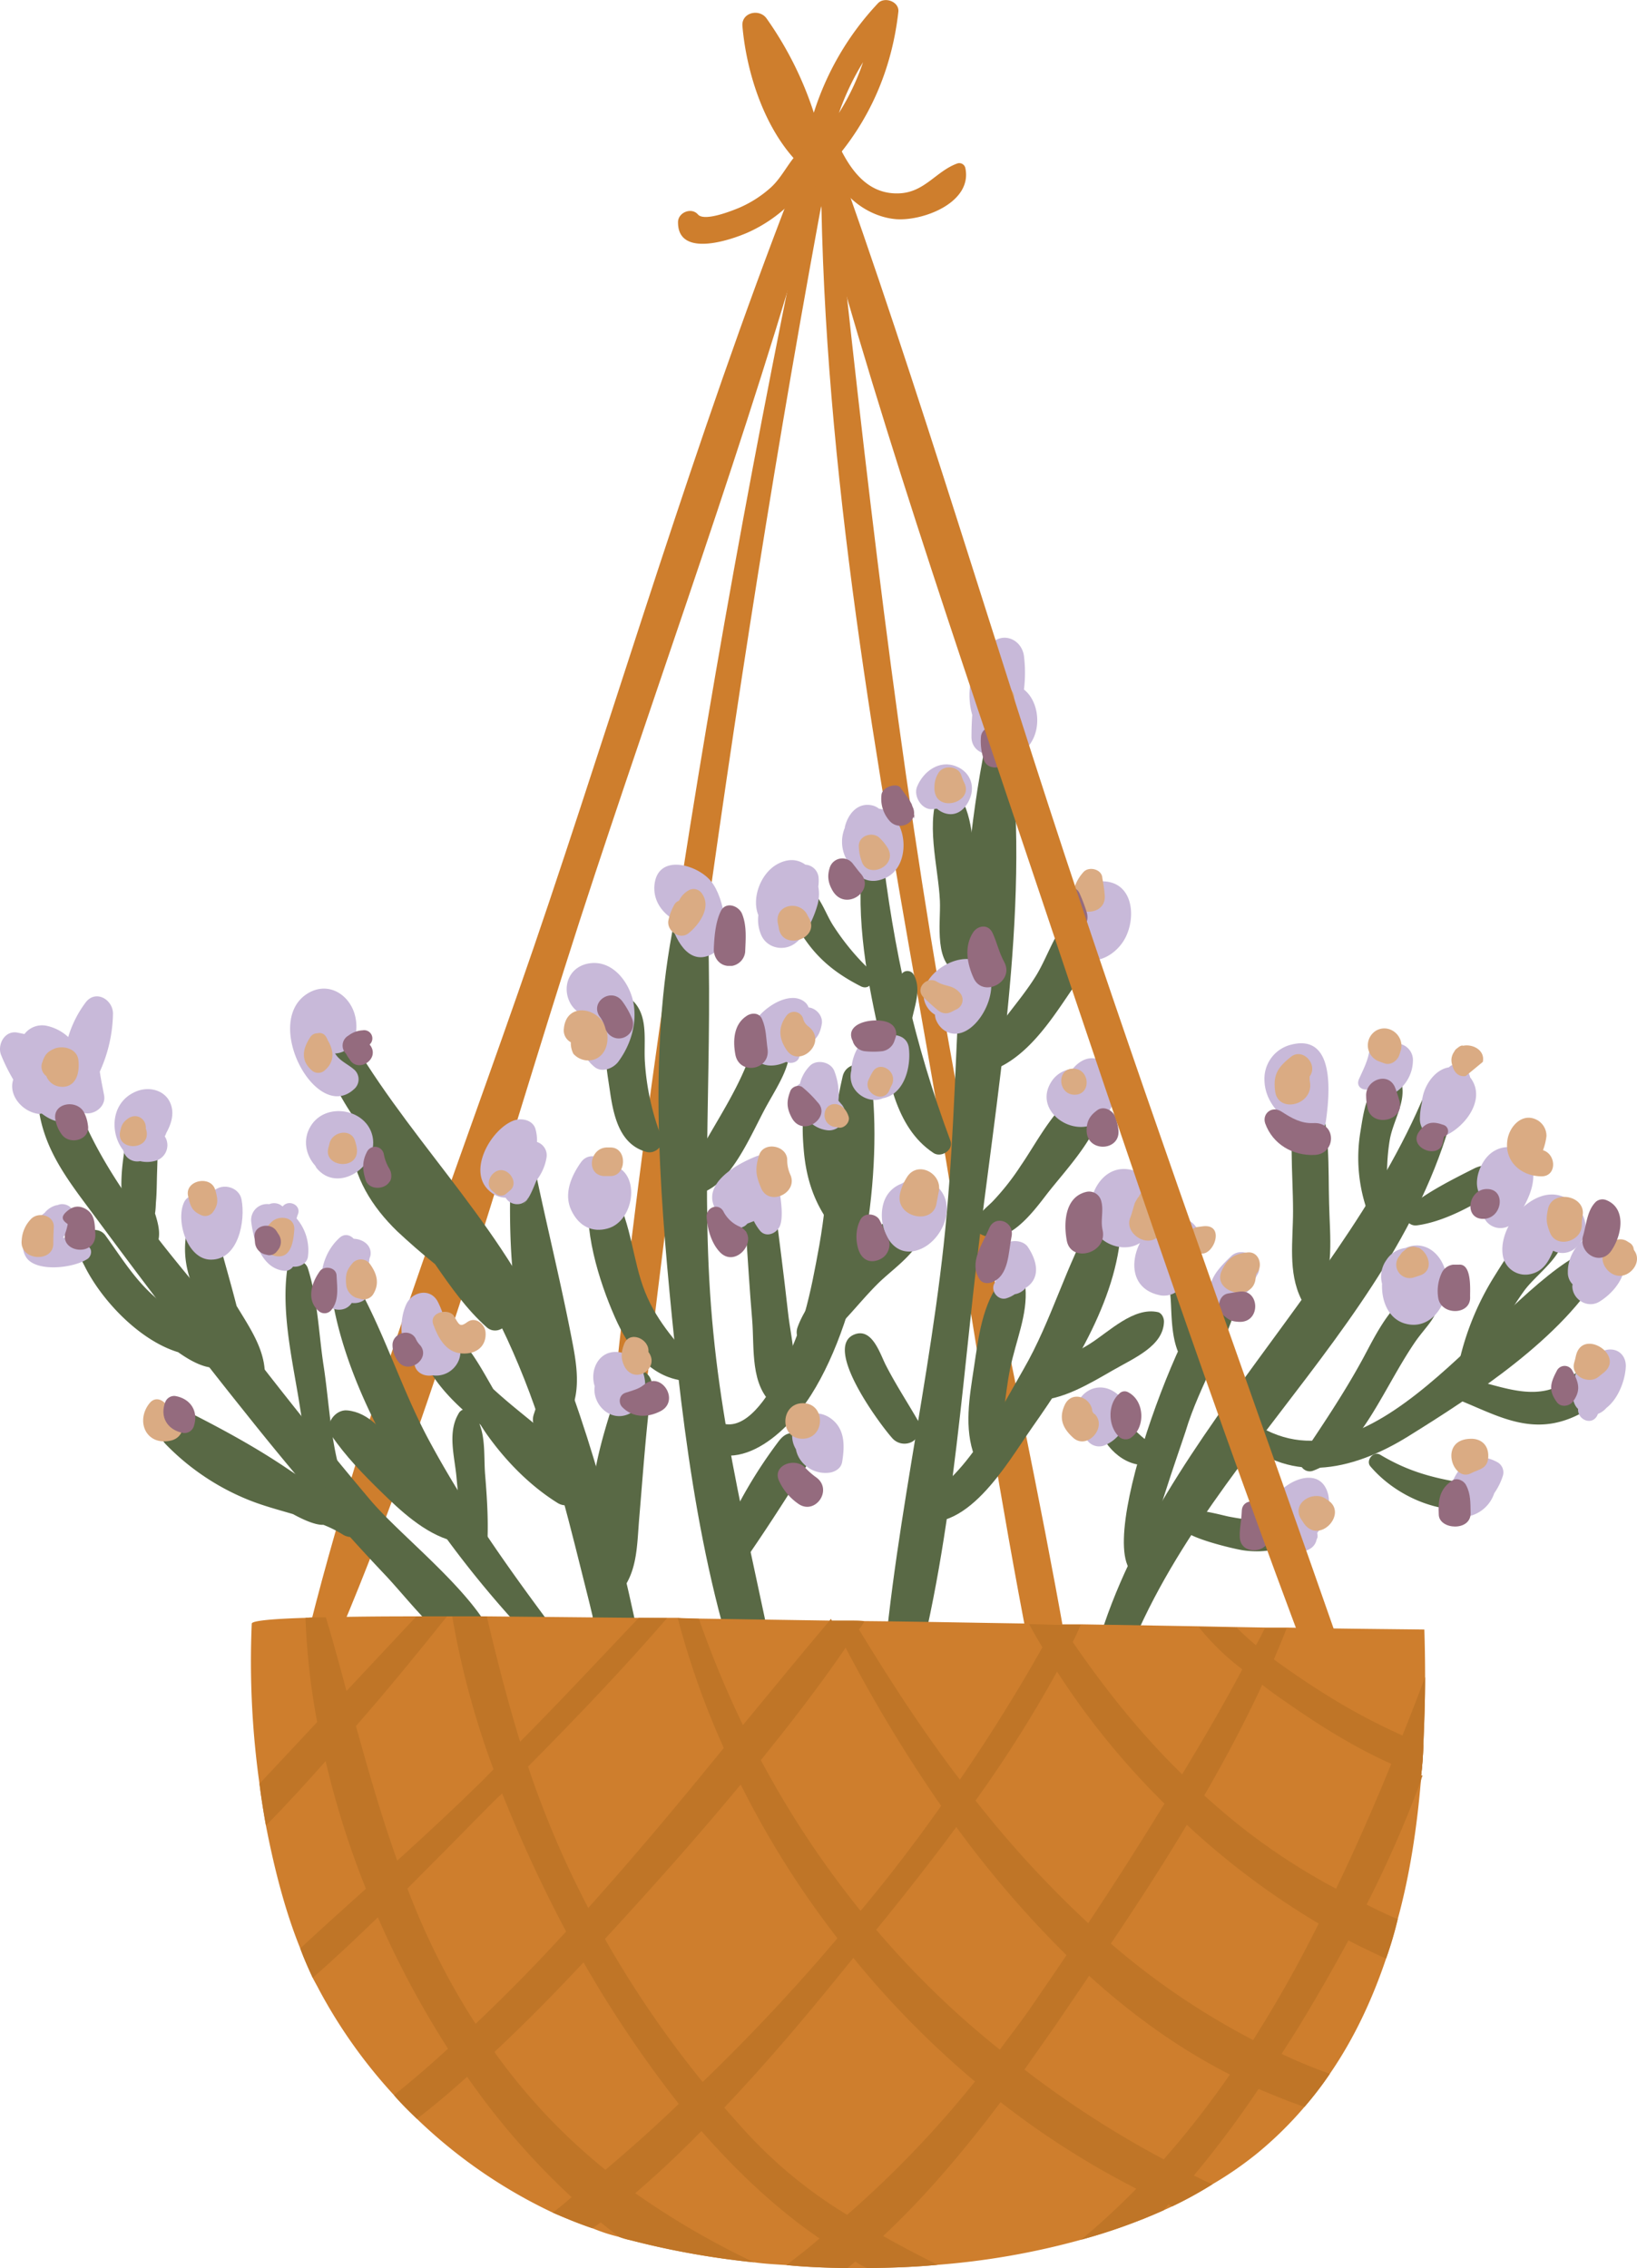 <svg xmlns="http://www.w3.org/2000/svg" width="658.2" height="911.8" viewBox="-0.032 0.022 658.236 911.778" style=""><g><title>fol83_308925236</title><g data-name="Layer 2"><path d="M327 66c-45.4 216.4-80.8 439.4-94.2 660.2-.3 4.9 7.1 5.7 7.7.8 24.1-221.6 51.4-440.7 92.6-660 .7-3.9-5.3-4.9-6.1-1z" fill="#ce7e2d"></path><path d="M381.6 420C361 304.2 347.8 188.5 335.4 71.6c-.4-3.4-5.4-3.2-5.3.2 1 117.3 22.4 235.2 42.7 350.3s35.2 235 65.4 348.1c.9 3.5 6.4 2.1 6-1.4-12.4-116.7-42.1-233.1-62.6-348.8z" fill="#ce7e2d"></path><path d="M325.9 57.2c-40.2 100.1-71 203.7-105.2 305.6-32.3 96.4-71.4 192.9-96.1 291-1.7 7 9.3 9.2 12 2.8 41.8-98.9 69.1-204.2 102.7-305.5 32-96.8 67.3-193.5 93.9-291.7 1-3.7-5.9-5.8-7.3-2.2z" fill="#ce7e2d"></path><path d="M573 439.4C536.6 527.2 445.9 595 435 692.5c-.6 5.5 8.4 6.4 9.6 1.1C467.4 596.2 561.7 539 585.1 444c1.9-7.9-8.8-12.5-12.1-4.6z" fill="#596945"></path><path d="M406.2 300c-.6-5.2-8.6-6.9-9.9-1-13.2 64.7-9.7 135.6-16.9 201.6s-24.1 132.8-25.8 198.9c-.1 3.2 4.8 5.5 6.1 1.8 21.2-60.3 25.6-129.9 32.9-193 7.6-66.1 21.7-142 13.6-208.3z" fill="#596945"></path><path d="M286.8 535.8c-5.7-57.1.3-113.5-2.5-170.4-.4-7.4-10.6-6.2-12.1 0-11.9 52.2-7.2 111.8-2 164.5 5.8 57.9 14.4 121.8 38.6 175.1 2.3 5.1 9.2 1.5 8.5-3.3-9-55.8-25-109.4-30.5-165.9z" fill="#596945"></path><path d="M223.7 543.3c-19.2-47.7-55.4-80.5-81.3-123.6-3.7-6-15.1-3.4-12.6 4.4 7 22.4 22.3 37.9 37.1 55.5 20.3 24.2 34.9 50.7 46 80.3 9.9 26.6 16.5 54.3 23.4 81.8 4.6 17.9 6.5 35.8 22.7 46.5 1.7 1.2 3.5-.7 3.2-2.4-9-47.4-20.5-97.6-38.5-142.5z" fill="#596945"></path><path d="M204.8 665.1l-.7-1.8a2 2 0 0 0-2.1-1l-1.4.2c-.3.1-.5.4-.4.6-5.7-20.1-37.6-44-51.1-59.8-15.4-18.2-30.4-36.9-45.1-55.8-25.4-32.6-62.6-69.6-75.1-109.6-2.3-7.2-14.2-6.9-13.9 1.5.6 21.2 12.1 34.7 24.3 51.2 19.3 26.1 38.9 51.9 59.2 77.2 17.8 22.4 36.3 44.2 56 65 11.9 12.5 28.1 35.6 46.5 37.6a3.8 3.8 0 0 0 3.8-5.3z" fill="#596945"></path><path d="M249.7 554.4c-6.8 21-17.1 49.2-9.1 71a4.8 4.8 0 0 0 1 1.7c-.6 3.3-1.1 6.7-1.8 10.1s4.6 8.2 8.1 4.6c8.5-8.6 8.1-19.8 9.1-31.5 1.5-17.7 2.7-35.4 5-53 .8-7-10.1-9.8-12.3-2.9z" fill="#596945"></path><path d="M216 573.3c-6.2-5.1-12.2-9.8-17.7-14.9-5.8-10-10.9-20.1-21-26.7-4.3-2.9-11.5.6-10 6.4 3.7 14.9 14.3 25.4 25.9 34.7 1.1 1.7 2.1 3.3 3.3 4.9 7.4 10.2 16.8 19.7 27.5 26.4a6.2 6.2 0 0 0 6.8.1l1.7 1.4c2.2 2.1 6.7-.5 5.8-3.5-3.5-12.2-12.7-20.9-22.3-28.8z" fill="#596945"></path><path d="M230.3 540.5c-4.3-22.7-9.9-45.3-14.7-68-1.4-6.2-10.2-3.6-10.4 2-.7 27.6.6 56.9 12 82.4a3.5 3.5 0 0 0 2 2 24.5 24.5 0 0 1-.8 2.9 5.3 5.3 0 0 0-2.5 3c-.5 1.3-.9 2.6-1.3 3.8-2.1 6.4 5.7 11.5 10.3 6.1 8.7-10.2 7.8-21.6 5.4-34.2z" fill="#596945"></path><path d="M203.4 527.7c-.8-1.4-1.8-2.6-2.6-4 1.8.6 3.3-1.6 2.9-3.2-3-11.4-15-18.9-23.5-26.2l-1.5-1.4-3.8-5.4c-7-10.9-12.4-23.8-22-32.7-3.7-3.5-12.4-2.4-11.9 4.2 1.1 14.3 8.5 26.1 18.7 36 4.5 4.2 9.7 8.8 15.2 13.2 6.2 9 12.7 18.2 20.8 25.4 4.1 3.6 10.6-1 7.7-5.9z" fill="#596945"></path><path d="M227.6 661.5c-19.9-26.4-39.4-53.2-55.1-82.4-12.6-23.3-19.9-50.3-34.7-72.1-1.8-2.7-5.9-.9-5.7 2.1 3 55.5 50.9 120.1 89.2 158a4.2 4.2 0 0 0 6.3-5.6z" fill="#596945"></path><path d="M185.1 614.7c-3.6-6.1-8.8-11.1-13.9-16-.5-7.2-8.2-13-12.7-18.1s-10.1-12.8-18.9-13.6c-4.8-.5-9.4 5.6-6.4 10 5.7 8.4 12.9 15.8 20.2 22.9s17.2 16.6 28.6 19.6c2.8.8 4.3-2.7 3.1-4.8z" fill="#596945"></path><path d="M195 592.4c-.6-8.5.6-17.9-5-24.7a3.4 3.4 0 0 0-5.7.7c-4.4 7.5-1.6 16.9-.8 25.2 1 10.7 1.9 21.4 4.8 31.7 1 3.8 6.8 4.3 7.3-.1 1-11 .3-21.9-.6-32.8z" fill="#596945"></path><path d="M130 548.5c-1.9-12.8-2.3-26.1-6.2-38.5a4.3 4.3 0 0 0-8.4.7c-2.1 15.9 1.5 33.3 4.2 49 2.3 13.2 3.9 29.8 11.7 41a4 4 0 0 0 4 1.3l3-.9a1.5 1.5 0 0 0 1.1-2.2c-6.4-14.2-6.9-34.8-9.4-50.4z" fill="#596945"></path><path d="M146.6 606.6c-7.1-6.1-15.2-8.9-23.8-11.4l-6-3.9c-13.1-9-27.1-16.6-41.3-23.8-8.4-4.2-15 6.8-8.9 13.1a96.8 96.8 0 0 0 33.1 22.3c5.9 2.4 12 4 18.1 5.8 3.1 1.7 8.7 4.5 12.2 4.3a47.3 47.3 0 0 1 7.8 3.9c6.3 4 14.9-5 8.8-10.3z" fill="#596945"></path><path d="M95.1 525c-2.5-9.8-5.4-19.5-7.8-28.8-1.8-6.7-11.3-6.9-12.5.3-1.6 10.4 1.4 19.4 6.4 28.5l1.2 2.1 1.5 5.6c2 7.7 3.8 14.8 10.2 19.3a60.8 60.8 0 0 1 2 7.9c.8 5 8 4.2 9.3-.1 3.9-13.3-3.7-23.9-10.3-34.8z" fill="#596945"></path><path d="M91 536.7a9.6 9.6 0 0 1-6 .5c-6-5.5-14.1-8.9-20.5-13.9l-.4-.3-.2-.2c-9.1-7.3-14.8-16.8-21.5-26.1-3.6-5.1-13.2-.8-11.3 5.4a36.3 36.3 0 0 0 2.8 6.7c6.9 14 22.2 30.1 37.7 34.8 8.2 5.8 18.2 10.5 25.2.4 2.4-3.5-1.9-8.9-5.8-7.3z" fill="#596945"></path><path d="M62.3 487.8c.3-1.6.3-3.7.4-4.8.3-3.5.3-7.2.4-10.7.2-6.4.5-12.7-.2-19.1s-9.9-6.7-11.1-.5c-1.9 9.8-3.8 19.5-2.7 29.5.8 7.1 1.8 17.7 9.3 20.5a3.4 3.4 0 0 0 4.4-1.7c2.1-4.2.9-8.7-.5-13.2z" fill="#596945"></path><path d="M350.2 433c-.9-6.6-9.9-6.6-11.4-.3-5.2 22.2-5.4 45.4-9.4 68-1.7 9.3-3.4 18.6-6 27.7-1.3 4.5-19.4 58.5-38.2 40.6-4.8-4.4-12.7 2.9-8.4 7.9 16.7 19.5 38.6.7 49.3-16.1 20.9-33 29-90.4 24.1-127.8z" fill="#596945"></path><path d="M316.8 527.4c-1.6-14.5-3.5-28.9-5.3-43.3-.7-5.2-8.1-7.2-11.1-2.8s-2.9 4.9-3.1 9.7c-.1 1.6 1.1 3.2 2.6 4.2.8 11.7 1.5 23.4 2.5 35.2s-1 26.7 9 34.8c.9.8 2.4 1.1 3.2 0 8.4-10.1 3.5-25.6 2.2-37.8z" fill="#596945"></path><path d="M365.8 487.7c-10.2 0-19.3 12.4-25.7 19.3s-15.8 16.5-19.4 26.5c-1.8 4.8 3.1 10.5 8 7 9.1-6.5 16-16.2 23.9-24.1 6.3-6.4 17.2-13.1 18.7-22.3a5.3 5.3 0 0 0-5.5-6.4z" fill="#596945"></path><path d="M336.6 457.6c-.1-7.2 2-14.9-2.2-21.1a3.5 3.5 0 0 0-4.9-.7c-8 5.3-7 18.7-6.3 27.1 1 10.7 3.9 19.9 10.2 28.7 2.7 3.9 8.3-.1 7.6-4-2-9.9-4.2-19.9-4.4-30z" fill="#596945"></path><path d="M325.5 579.8c-1.6-2.9-3.3-3.2-6.4-3.6s-5 1.8-6.4 3.7a189.4 189.4 0 0 0-22.2 38.2c-2.9 6.7 7 12 11.1 6.1 8.3-12.1 16.2-24.5 23.9-36.9a7.5 7.5 0 0 0 0-7.5z" fill="#596945"></path><path d="M278.5 547.5c-9-10.9-16.6-19-20.9-33.1-3.9-12.6-4.9-27.8-13.2-38.3-1.8-2.3-6.4-1.7-7.1 1.4-3.3 15.8 3.5 37.5 9.9 52 5.3 12.1 13.9 24.2 28 25.6 4 .4 5.6-4.8 3.3-7.6z" fill="#596945"></path><path d="M315.8 414.3c-1.2-2.4-4.1-4.2-6.8-3.6l-1.6.4c-1.3.3-2.9 1.4-3.1 2.8-3.5 20.1-17.7 37.8-26.6 56.1a4 4 0 0 0-1.4 3.6c.3 2.6 1.4 3.5 3.5 4.9s4 .5 5.6-.5c10.3-6 17.3-23.5 22.9-33.6s12.5-19.8 7.5-30.1z" fill="#596945"></path><path d="M265.9 457.1a101.3 101.3 0 0 1-6.6-29.9c-.6-8.1 1.5-17.9-4.3-24.3a4.1 4.1 0 0 0-5.6-.5c-9.3 7.7-5.7 25.7-4.2 36.1s4 21.7 14.8 24.6c3.4.9 7.2-2.5 5.9-6z" fill="#596945"></path><path d="M354.4 340c-.4-4-6.3-3.8-6.9.1-3.9 25.3.3 49.7 5.8 74.5 3.8 17.3 6.2 38.4 22 48.9 3.1 2.1 8.3-1.2 6.8-5-14.5-38.9-22.9-76.9-27.7-118.5z" fill="#596945"></path><path d="M439.9 489.1c-11.3 19.4-17 41.7-28.4 61.4-9.9 17.1-25 47.7-44.7 53.7-3 .9-2.8 5.7 0 6.6 21.4 7.4 37.8-22.1 48.3-37.1 16.4-23.3 35.4-53.3 35.7-82.8.1-6.3-8.4-6.1-10.9-1.8z" fill="#596945"></path><path d="M402.8 514.4c-7.9 9.6-9.4 23.4-11.2 35.3s-4.1 24.5.3 36c1.2 3.1 5.3 2.6 6.6 0 5.3-10.8 5.2-23.6 7.6-35.3s7.1-21.8 6.2-32.8c-.4-4.5-6.5-6.9-9.5-3.2z" fill="#596945"></path><path d="M465.6 527.5c-9.8-2.2-19.7 7.9-27.5 12.8s-18.6 8.9-24.9 16.1c-2.1 2.4.3 6.4 3.2 6.5 10.5.2 22.1-6.9 31-12s20.2-9.8 20.6-19.4c.1-1.5-.8-3.6-2.4-4z" fill="#596945"></path><path d="M369.3 571.5c-4.3-7.5-9.1-14.8-13.1-22.6-2.3-4.4-5.4-15.1-12.5-12.5-13.3 4.9 10.3 36.5 15 41.7a6.5 6.5 0 0 0 7.4 1.8 5.4 5.4 0 0 0 2.1-1.5l.4-.5a6.2 6.2 0 0 0 .7-6.4z" fill="#596945"></path><path d="M436.8 437.6c-11.7 5-19.2 20.6-26.3 30.9a99.7 99.7 0 0 1-11.4 14.5c-3.2 3.2-6.1 4.8-6.4 9.7a3.8 3.8 0 0 0 1.5 3.4c10.6 5.7 21.2-8.9 26.9-16.3 7.8-10 21.8-24.4 22.5-37.5.1-3.1-3.9-5.9-6.8-4.7z" fill="#596945"></path><path d="M440.5 366a3.8 3.8 0 0 0-5.1-1.9c-9.7 5.1-13.4 19.5-19 28.4-6.9 11.1-17 20.8-22.3 32.7-1.5 3.3 2.4 6 5.3 4.9 12.1-4.7 20.9-16.6 28-27s17.6-25.3 13.1-37.1z" fill="#596945"></path><path d="M391.9 349.3c-.8-11.3-.8-24.9-9.1-33.2-1.4-1.5-3.9-.6-4.7 1-6.4 12.7-.8 31.4-.2 45.1.4 8.9-2.8 26.1 8.4 29.4 2.9.9 6.1-1.6 5.4-4.7-2.5-11.3 1.1-25.8.2-37.6z" fill="#596945"></path><path d="M367.3 391.7a2.9 2.9 0 0 0-4-.9c-4 3.3-4.4 7-5.3 12s-2.1 11.1-2.7 16.6.6 12.1 7.1 9.4a1.4 1.4 0 0 0 .7-2c-1.3-2.4 2.9-14 3.7-17.6 1.3-5.9 3.6-12 .5-17.5z" fill="#596945"></path><path d="M349.7 389.9a97.1 97.1 0 0 1-14.5-17.5c-3.8-5.7-5.6-13.9-12.5-16.6-1.2-.5-3.2-.3-4 1-4.5 7.4 1 15.3 5.4 21.5 5.9 8.3 13 13.6 22 18.2 4.2 2.1 6.5-4 3.6-6.6z" fill="#596945"></path><path d="M498.2 521c1.2-5.2-5-7.7-8.6-4.7-15.3 12.8-55.5 120.6-28.8 117.5 3.4-.4 4.4-5.7 1.5-7.5s12.9-46.1 14.4-50.9c5.6-18.7 16.9-35.6 21.5-54.4z" fill="#596945"></path><path d="M636.8 503.3c-37.2 18.4-86.1 102.4-134.5 67.5-3.5-2.5-8.4 2.4-5.3 5.6 20.3 20.8 46.3 15.2 69.1 1.1 26.4-16.4 62.5-39.8 78.1-67.3 2.8-5-3.1-9-7.4-6.9z" fill="#596945"></path><path d="M574.9 518.5c-13.1-1.4-22.1 19-27.3 28.4-7.4 13.5-15.7 25.8-24.2 38.5a3.9 3.9 0 0 0 4.7 5.8c13.2-5 21.3-18.6 28-30.2 4.1-7.1 8-14.3 12.6-21.1s9.7-10.4 9.6-17.3a3.9 3.9 0 0 0-3.4-4.1z" fill="#596945"></path><path d="M625.2 491.5c-10.8-1.2-19.3 13.6-24.3 21.5a111 111 0 0 0-15 38.3c-1.3 6.7 8.4 8.8 10.2 2.3a109 109 0 0 1 16.6-34.5c5-7 16.3-14.1 16.2-23.3a4.2 4.2 0 0 0-3.7-4.3z" fill="#596945"></path><path d="M647.1 550.7a4.3 4.3 0 0 0-5-3.2c-7.8 1.6-11.9 9.5-20.1 11.4-11.8 2.7-23.8-3.8-35.5-5.1-5.1-.6-5.9 6.7-1.5 8.4 14.1 5.4 27.1 13.7 42.8 9.2 8.9-2.5 21.4-10.1 19.3-20.7z" fill="#596945"></path><path d="M591.8 601a4.3 4.3 0 0 0-.4-.7 6.5 6.5 0 0 0-.9-2.3l-.5-.4a4.4 4.4 0 0 0-2.7-1.6c-12.2-2.1-21.5-4.7-32.4-11.2-2.7-1.6-5.9 2.4-3.9 4.7 8.6 10.1 22.4 17.1 35.7 17.5 3.7.1 5.3-3.3 4.8-6.3z" fill="#596945"></path><path d="M534.4 484c-.4-14.4.5-30.4-4.3-44.1-1.3-3.8-7.6-4.9-8.7-.2-3.5 15-1.5 31.8-1.5 47.2 0 12-2.1 24.5 3.3 35.4 1.2 2.5 5.3 3.4 6.8.6 6.6-11.7 4.7-25.8 4.4-38.9z" fill="#596945"></path><path d="M563.5 435.3a4.3 4.3 0 0 0-6-2.9c-7.9 3.9-9.2 14.5-10.5 22.5a64.4 64.4 0 0 0 3.3 33.4c1.4 3.8 8.2 2.5 7.9-1.7-.6-9.4-1-19 .6-28.4 1.3-7.6 6.7-15.3 4.7-22.9z" fill="#596945"></path><path d="M592.6 469.8c-8.3 4.2-19 9.5-26.3 15.7-3.2 2.8-.4 7.7 3.5 7.1 10.5-1.4 22.5-7.8 31.2-13.7a6.1 6.1 0 0 0 2.3-5.5c-.6-5.7-6.6-5.7-10.7-3.6z" fill="#596945"></path><path d="M464.6 581.9c-5.6-4.3-9.6-7.2-13-13.6s-11.3-.5-9.9 5.2c2.2 8.7 11.9 17.5 21.3 15 2.9-.8 4.3-4.5 1.6-6.6z" fill="#596945"></path><path d="M482.8 522c-.2-6.3.6-13.5-4.9-17.8a3.7 3.7 0 0 0-5.1.8c-4.3 4.6-2.5 11.5-2.1 17.3s.2 14.3 2.9 21c1.4 3.4 6.3 2.6 7.5-.5 2.5-6.5 1.9-13.9 1.7-20.8z" fill="#596945"></path><path d="M517.1 607.2c-3.5.4-6.5 3.1-10.3 3.6s-8.5-.3-12.7-1.1-26-7.6-23.6 4.5c.6 3 5 3.7 5.7.3-.7 3.3 20.5 8.4 24 8.8 8.1 1.1 15.5-.3 22.3-4.8a6.1 6.1 0 0 0 2.2-6.1c-1.1-3.7-3.5-5.8-7.6-5.2z" fill="#596945"></path><path d="M40.1 430.8a58.4 58.4 0 0 0 5.3-23.3c0-5.7-7-9.8-11-4.5a44.4 44.4 0 0 0-7 13.9 18.4 18.4 0 0 0-8.6-4.5 8.9 8.9 0 0 0-9 3.3l-2.9-.6c-5.1-.9-8.1 4.9-6.5 9a74.1 74.1 0 0 0 4.9 9.9c-2.1 6.3 3.7 13 10.2 13.8.4.1.8-.2 1.3-.1 5 3.8 10.6 5.1 16 .3l.5-.7c4.1 1.4 9.5-2.3 8.5-7.1-.6-3.3-1.3-6.4-1.7-9.4z" fill="#c8b9d9"></path><path d="M66.2 456.8a2 2 0 0 0 .4-.8c.1-.2.2-.3.2-.5 1.8-3.2 2.9-6.6 2.3-9.9-1.3-7.1-8.9-9.4-14.9-6.6-9.7 4.4-10.1 16.5-4.7 23.4a5.8 5.8 0 0 0 6.8 4.4 12.2 12.2 0 0 0 6-.1 6.5 6.5 0 0 0 3.9-9.9z" fill="#c8b9d9"></path><path d="M97.1 482.3c-1-5.6-9-7.2-12.1-2.4l-2 3.3c-2.3-3.1-7.3-3.8-9.1.3-3.3 7.4 1.4 22.9 10.9 22.9 11.2 0 13.9-15.9 12.3-24.1z" fill="#c8b9d9"></path><path d="M35.6 501.2a17.4 17.4 0 0 0-7.7-3.1l-2.6-.6c1.1-1.5 2.4-2.8 3.6-4.4 2.8-3.6.5-9.4-4.5-9a7.4 7.4 0 0 0-1.4.4h-.3a9 9 0 0 0-4.8 3.1c-5.7 4.3-11.2 11.5-7.5 17.7s19 4.7 24.9.7c1.4-1.1 1.9-3.6.3-4.8z" fill="#c8b9d9"></path><path d="M123.8 505.1a19.7 19.7 0 0 0-4.6-15.3c.2-.5.3-1 .5-1.5 1.6-3.7-3.4-6.2-5.9-3.5a.3.3 0 0 0-.1.2c-.5-.2-.8-.6-1.3-.8a5.1 5.1 0 0 0-4.2-.1 6.4 6.4 0 0 0-7.2 7.2c1 7.8 4.4 19 13.6 19.6a3.9 3.9 0 0 0 3.2-1.7c2.7.3 5.7-1.3 6-4.1z" fill="#c8b9d9"></path><path d="M148.4 506.6a10.9 10.9 0 0 1 .5-1.7c.8-4.2-3-6.8-6.7-6.9-1.5-1.6-3.8-2.2-5.8-.3-6.5 6-8.4 15-6.8 23.6 1 5.3 8.7 7.3 11.8 2.5 3.9.5 7.9-2 7.1-7.1-.6-3.5-.9-6.5 0-10z" fill="#c8b9d9"></path><path d="M149.8 457c-2.3-11.3-18.9-14.2-24.9-4.3-3.4 5.5-1.9 11.8 1.8 15.9l.5.9c8.5 10.6 25-.6 22.6-12.5z" fill="#c8b9d9"></path><path d="M142.5 430.1c-2.7-2.4-5.9-3.5-7.8-6.6a8.4 8.4 0 0 0 5.4-2.2c3.1-3 3.6-7.7 2.9-11.7-1.5-9.1-10.5-15.5-19.2-10.3-18.9 11.4 3.8 53.4 19 38.1a5.2 5.2 0 0 0-.3-7.3z" fill="#c8b9d9"></path><g fill="#c8b9d9"><path d="M212.7 481.4c-.2.5-.6.6-.9.9l-.9 1.2c-2.4 2.9 1.8-2 1.8-2.1z"></path><path d="M215.7 474.5a20.1 20.1 0 0 0 4-9 5.6 5.6 0 0 0-3.8-6.4 17 17 0 0 0-.7-5.5c-1.3-3.6-6-4.3-9-3-8.9 3.6-18.5 20.3-9.4 28.2a10 10 0 0 0 6.5 2.7c1.7 3 6.3 3.6 8.5.8a8.5 8.5 0 0 0 1.4-2.1c1-1.9 1.7-3.8 2.5-5.7z"></path></g><path d="M184.8 538.7c1 .6 2.1-.7 1.2-1.5a36.4 36.4 0 0 0-4.2-3 4.1 4.1 0 0 1-.7-1.1 6.5 6.5 0 0 0-2.1-1.6 36.9 36.9 0 0 0-3-8.2c-3-5.7-10.3-4.1-12.7 1.1-3.3 7.3-2.4 18.2 3.4 24.4.7 3.2 4.1 4.7 7.2 4.1a9.8 9.8 0 0 0 9.1-3.6c2.7-3.4 2.5-7.3 1.1-10.9.3.2.5.1.7.3z" fill="#c8b9d9"></path><path d="M251.4 544.2c-9.5-3.3-14.7 5.6-12.3 13.1-1.1 7.3 6.5 14.9 14.2 10.9a10.7 10.7 0 0 0 3.4-2.9 2.8 2.8 0 0 0 2.6-3.2 11.3 11.3 0 0 0-.3-1.8c1.5-6.3-1.3-13.9-7.6-16.1z" fill="#c8b9d9"></path><path d="M244.6 468.1h-.9c-2-3.5-7.3-4.8-10.1-.9-3.9 5.5-7.1 12.7-3.9 19.4s8.7 8.9 14.5 7.3c11.3-2.9 14-24.3.4-25.8z" fill="#c8b9d9"></path><path d="M254.5 402.3c-1.8-7.7-8.1-16-16.9-15.1s-12 9.6-8.2 16.3a10.7 10.7 0 0 0 3.6 3.7c-3.1 6.8.2 17 6 21.7 3 2.5 7.6.6 9.6-2.1 5.1-6.9 7.8-15.9 5.9-24.5z" fill="#c8b9d9"></path><path d="M285.9 354.3c-5.6-6.9-21.7-11.4-22.8 1.7-.4 5.3 2.2 9.6 6 12.5 2 9 7.6 19.7 16.7 15.3s5.5-22.9.1-29.5z" fill="#c8b9d9"></path><path d="M330.4 411.7c.6-3.2-2.2-6.4-5.3-6.7-.9-2.6-3.9-3.9-6.5-3.8-9.3.1-23.3 13.9-16.1 23.3 3.5 4.7 8.7 4.6 13.6 2.4 2.1 1 5.2.1 5.4-2.7.1-.2 0-.4.1-.6a31.9 31.9 0 0 0 4.5-4.5c2.5-1.7 3.7-3.9 4.3-7.4z" fill="#c8b9d9"></path><path d="M313.4 478.9a5.6 5.6 0 0 0-3.3-4.3l1.1-2.1c2.5-4.3-2.7-9.4-7-7.7-8 3.1-23 11.4-16.1 22a13.3 13.3 0 0 0 4.3 4c1.6 2.8 5.7 4 8.1 1.1l2.6-1a21.3 21.3 0 0 0 2.5 3.9c2.6 3 7 .9 8.1-2.3s.5-8.9-.3-13.6z" fill="#c8b9d9"></path><path d="M333.4 569.8c-4.8-3-11.5-1.9-14.1 3.5a10.2 10.2 0 0 0 .7 9.3 11 11 0 0 0 1.6 4 12.3 12.3 0 0 0 12.1 5.4c2.3-.4 4.5-1.8 4.9-4.3 1.1-6.7 1.2-13.8-5.2-17.9z" fill="#c8b9d9"></path><path d="M338.4 444l-1.3-1.5a26.3 26.3 0 0 0-1.6-11.8c-1.3-3.7-6.8-5-9.7-2.4a15.3 15.3 0 0 0-4.2 7.4 4.6 4.6 0 0 0-2.3 5.2c.9 3.2 2.7 7.2 5.4 9.2a12.4 12.4 0 0 0 8.1 4.3c5.4.5 9.2-6.2 5.6-10.4z" fill="#c8b9d9"></path><path d="M365.4 421.2c-.7-5.4-7.2-6.3-11-3.7l-.7-.4c-3.1-1.1-6.3.5-8.1 3a19 19 0 0 0-3.3 10.2 9.5 9.5 0 0 0 .5 6.2c2.1 4.4 7.6 7 12.2 5 8.6-1.6 11.4-12.6 10.4-20.3z" fill="#c8b9d9"></path><path d="M377.3 477.5c-4.4-4.5-10.5-4.3-14.9-1.6a11.6 11.6 0 0 0-6.5 6c-4.2 9.1 1.7 25.1 13.8 20.4 9-3.4 15.1-17.1 7.6-24.8z" fill="#c8b9d9"></path><path d="M329 356.4a16 16 0 0 0 .1-3.8 5.7 5.7 0 0 0-5.3-5c-3-2.2-7.1-2.7-11.8.1-6.5 4-9.8 13.7-7.1 20.2a15.3 15.3 0 0 0 1.2 8.1c2.3 5.1 8.7 6.5 13.2 3.5s7.9-10.4 9.4-15.8a16.4 16.4 0 0 0 .3-7.3z" fill="#c8b9d9"></path><path d="M355.8 325.7a10.5 10.5 0 0 0-2.4-.6 6.8 6.8 0 0 0-3.1-1.4c-5.6-1-9.2 3.5-10.5 8.3a1.7 1.7 0 0 0-.1.7 14.7 14.7 0 0 0 1.7 14.4l.3.2c2.8 5.5 7.9 9 15 5.3 9.4-5 8.4-22.3-.9-26.9z" fill="#c8b9d9"></path><path d="M384.5 308.1c-6.8-2.8-13.3 2-15.8 8.2-1.5 3.7 1.8 9.3 6.1 9l1.9-.2c3.6 3.1 9.1 3.5 12.5-2.5s1.1-12.2-4.7-14.5z" fill="#c8b9d9"></path><path d="M411.7 277.2a55.4 55.4 0 0 0 0-13.5c-.9-6.5-8.1-9.9-13.2-5a29.1 29.1 0 0 0-7.6 28.7q-.3 4.4-.3 8.7c-.1 6.3 6.9 8.8 11.4 5.9 4.8 2.2 10 1.7 13.3-4.8s1.8-15.8-3.6-20z" fill="#c8b9d9"></path><path d="M443.6 354.3c-7.6-.3-13.5 6.6-14.4 13.7a16.9 16.9 0 0 0 1.1 12.1c5.4 10.3 17.2 5.8 21.9-2.6s3.6-22.8-8.6-23.2z" fill="#c8b9d9"></path><path d="M444.3 427.3c-5-3.6-9.7-1.6-13 2.4a11.2 11.2 0 0 0-8.9 5.7c-6 10.2 6.1 20.1 15.9 17.1s15.2-18.6 6-25.2z" fill="#c8b9d9"></path><path d="M394.2 387.1c-9.3-6.2-28.6 7.2-21.2 18.1a9.3 9.3 0 0 0 2.9 2.7 8.6 8.6 0 0 0 .3 1.7c1.6 4.5 6 7.1 10.6 5.5 9.2-3.1 16.9-21.6 7.4-28z" fill="#c8b9d9"></path><path d="M453.8 470.1c-11.8-1.8-18.1 13.1-14.6 22.7s19 12.7 23.4 1.5a5.8 5.8 0 0 0-.9-5.7 11.8 11.8 0 0 0-7.9-18.5z" fill="#c8b9d9"></path><path d="M413.2 501.2c-2-2.8-7.3-3-9.6-.6-3.8 4-5 9.2-3.1 13.9-.2.3-.2.7-.4 1-2.2 2.9.8 7.3 4.3 6.5a12 12 0 0 0 3.6-1.7 7.2 7.2 0 0 0 4.6-2.8h.2c6-4.3 3.8-11.3.4-16.3z" fill="#c8b9d9"></path><path d="M448.1 559.6c-9.4-6.2-19.7 4.7-14 13.9.3.5.8.6 1.2.9a12.9 12.9 0 0 0 1.9 4.7 5.9 5.9 0 0 0 6.8 2c8.8-3.5 13.3-15.4 4.1-21.5z" fill="#c8b9d9"></path><path d="M482.7 497.5c-1.3-6.9-8-9.8-14.3-7.4-12.6 4.7-19 27.1-2.1 30.6 2.9.6 7-.4 8.3-3.5 4.7-5.2 9.5-12.4 8.1-19.7z" fill="#c8b9d9"></path><path d="M495.1 504.9c-5.2 5-10.8 10.6-7.8 18.1 1.2 3.1 5.2 4 8 3.5a6.7 6.7 0 0 0 5.7-6.7 9 9 0 0 0 1.6-1.8c.8-1.4 1.5-2.8 2.2-4.3h.1a10.9 10.9 0 0 1 .8-1.5c3-6-6-11.6-10.6-7.3z" fill="#c8b9d9"></path><path d="M518.3 420.2a14.1 14.1 0 0 0-9.9 13.9c.1 7.5 4.8 13.3 10.6 17.4a6.5 6.5 0 0 0 1.9.9.6.6 0 0 1 .1.4c2 6.5 11.4 3.7 12.1-2 1.5-10.6 4.1-36.2-14.8-30.6z" fill="#c8b9d9"></path><path d="M562 419.5a7.5 7.5 0 0 0-2.1.2c-1.6-4.2-7.1-2.8-8.6 1l-.4-.2-.3 1.8c-.5 3.9-2.5 7.8-4.1 11.3s1.7 4.9 3.9 4.3a6.3 6.3 0 0 0 8.1 2.6 15.5 15.5 0 0 0 9.6-13.9 6.7 6.7 0 0 0-6.1-7.1z" fill="#c8b9d9"></path><path d="M615.4 467.2c-3.2-7.4-12.4-7.9-17.5-2.1-3.6 4.1-5.9 11.8-2.1 16.2a19.5 19.5 0 0 0 .5 7.2 7.3 7.3 0 0 0 13.1 1.9c4.3-6.4 9.4-15.3 6-23.2z" fill="#c8b9d9"></path><path d="M591.1 433.1c-.7-3.4-3.9-6.8-7.7-4.7l-.9.7c-5.8.9-10.5 7.9-10.8 14.3a29.3 29.3 0 0 0-.8 6.7c.1 4.2 4 8.5 8.5 7.1 8.8-2.8 18.8-15.1 11.7-24.1z" fill="#c8b9d9"></path><path d="M565.1 501.7a10.7 10.7 0 0 0-7.7 4.9 11.3 11.3 0 0 0-1.7 9.5c-.3 6.6 2.3 13.6 8.6 15.8 10.9 3.6 18.2-7.7 17.5-17.3s-8.3-16.6-16.7-12.9z" fill="#c8b9d9"></path><path d="M648.9 499.4c-9.3-7.8-18.7 2.7-18.5 12.1a6.6 6.6 0 0 0 1.9 4.8c0 .3-.1.5-.1.7 0 5.3 5.9 9.1 10.7 6.4 8.2-4.9 15.2-16.1 6-24z" fill="#c8b9d9"></path><path d="M653.7 549.3c.1-4.9-3.9-7.9-8.6-6.4a21.5 21.5 0 0 0-5.6 3 4.5 4.5 0 0 0-4.5 2.6c-2.1 4.6-4.6 14.1-.5 17.9-.2 4.7 6.2 7 8 2a8.4 8.4 0 0 0 3.4-2.4c4.9-3.8 7.6-11.3 7.8-16.7z" fill="#c8b9d9"></path><path d="M623.6 480.2c-10.7.4-21.3 14.3-19.3 24.8a9.2 9.2 0 0 0 11.1 7.2c5.1-1.1 7.3-5.1 9.1-9.4a7.9 7.9 0 0 0 9.4-1.5c8.9-8 0-21.4-10.3-21.1z" fill="#c8b9d9"></path><path d="M604.3 593.2a4.7 4.7 0 0 0-2.1-5.3c-10.5-5.9-17.3 2.7-19.8 12.5-1.3 5.2 3.3 10.6 8.8 9a14 14 0 0 0 9.6-9.1 26.1 26.1 0 0 0 3.5-7.1z" fill="#c8b9d9"></path><path d="M534 600.7c-2.9-11.2-15.7-6.2-20.7.4a15.1 15.1 0 0 0-1 1.7h-.4c-3.2-1-4.3 3.5-2.5 5.4-1.3-1.4-2.1 7.6-.9 9.6a11.3 11.3 0 0 0 9.6 5.1 12.3 12.3 0 0 0 4.4.9c2.9-.1 5.7-1.3 6.7-4.2a5.8 5.8 0 0 1 .5-1.4 4.1 4.1 0 0 0-.1-1.9c3.6-4.7 5.6-10.8 4.4-15.6z" fill="#c8b9d9"></path><path d="M21.8 421.6c-3.1 1.3-4 2.8-5 6a4.7 4.7 0 0 0 1.8 5 6.6 6.6 0 0 0 4.3 4c5.5 1.5 9.4-2.4 8.6-10.3-.4-4.7-6.1-6.2-9.7-4.7z" fill="#daab83"></path><path d="M58.7 453.9h-.1c.4-4.1-3.8-6.9-7.5-4-1.8 1.4-2.3 2.6-2.8 4.8-1.9 8.4 13.1 8 10.4-.8z" fill="#daab83"></path><path d="M12.4 490.1a13.2 13.2 0 0 0-3.7 8.4c-1.1 8.4 12.9 9.3 12.7 1.3 0-2.2.1-4.3.2-6.5.2-4.8-6.3-6.3-9.2-3.2z" fill="#daab83"></path><path d="M86.5 478.3c-1.8-6-12.3-3.8-10.9 2.5.9 4.1 1.5 6.1 5.5 7.8a3.9 3.9 0 0 0 4.4-1.2c2.4-3.2 2.1-5.3 1-9.1z" fill="#daab83"></path><path d="M109.2 491.2c-2.4 2.3-2.8 3.7-3.5 6.9s1.4 5.7 3.8 6.5c7.1 2.4 8.4-4.6 8.8-10.1s-6.2-6.1-9.1-3.3z" fill="#daab83"></path><path d="M131.7 418.1a3.6 3.6 0 0 0-.4-.9l-.3-.5a3 3 0 0 0-3.4-1.3 3.3 3.3 0 0 0-2.9 1.6c-3.3 5-3.8 9.7 1 13.6a3.9 3.9 0 0 0 4.6-.1c4.4-3.6 4-8.1 1.4-12.4z" fill="#daab83"></path><path d="M201.4 470.4c-3.9.1-6.8 5.7-3.4 8.4l1.5 1.2a3.2 3.2 0 0 0 3.6.2l1.8-1.5c3.6-2.7.4-8.3-3.5-8.3z" fill="#daab83"></path><path d="M243.7 413.6c-2.7-8.7-16-11-17-.1a5.4 5.4 0 0 0 2.8 5.5 9.5 9.5 0 0 0 1 4.6 8 8 0 0 0 8.5 2.3c4.9-1.8 6.1-7.7 4.7-12.3z" fill="#daab83"></path><path d="M281.9 358.8a4 4 0 0 0-4.8-1 9.4 9.4 0 0 0-4.1 4.3 3.5 3.5 0 0 0-2 1.8 22.5 22.5 0 0 0-2.2 5.8c-1.1 4.2 4.3 8.4 8 5.5s9.9-10.5 5.1-16.4z" fill="#daab83"></path><path d="M356.6 340.4a20.5 20.5 0 0 0-3-3.6c-2.9-2.7-8.6-.8-8.3 3.6a18.6 18.6 0 0 0 1.1 5.7c2.3 7.8 15.4 1.9 10.2-5.7z" fill="#daab83"></path><path d="M387.6 314.5a26 26 0 0 1-1-2.5c-1.1-4.3-7.6-4.7-9.5-.9a10.7 10.7 0 0 0-1.4 5.2c-.5 11.2 16.4 6.5 11.9-1.8z" fill="#daab83"></path><path d="M407.8 280.6c.2-2.1-1.7-4.6-4-4.5a7.4 7.4 0 0 0-6 3c-7.6 8.7 12.2 13.7 10.2 3-.1-.5-.1-1-.2-1.5z" fill="#daab83"></path><path d="M443.2 352.8c-.3-3.4-5.3-4.6-7.5-2.3a17.2 17.2 0 0 0-4.4 9.3c-1.6 8.8 14.4 9.3 12.8-.6-.1-2-.6-4.4-.9-6.4z" fill="#daab83"></path><path d="M386 399.2c-3.1-3.5-5.6-2.3-9.4-4.6s-8.8 2.6-5.4 6.2c1.8 1.8 3.6 3.4 5.6 5.1s3.9 1.8 5.7.9l2.2-1.1a4.2 4.2 0 0 0 1.3-6.5z" fill="#daab83"></path><path d="M325.3 369.1a10.9 10.9 0 0 1-.8-1.5c-3.2-5.8-12.9-4-11.8 3.3.1.7.3 1.4.4 2.1 1.4 9.5 16.8 4.4 12.2-3.9z" fill="#daab83"></path><path d="M350.7 431.2c-.5.8-.9 1.7-1.3 2.5-2.9 5.4 5.5 10.2 8.1 4.8a25.6 25.6 0 0 1 1.1-2.4c2.5-5.4-5.1-10.2-7.9-4.9z" fill="#daab83"></path><path d="M325.1 412.7a5.8 5.8 0 0 1-2.1-2.8 3.8 3.8 0 0 0-6.7-1.7c-3.6 4.7-3.2 9.4.1 14.1 5.1 7.2 16.6-3.3 8.7-9.6z" fill="#daab83"></path><path d="M331.5 448.4a4.8 4.8 0 0 0 4.8 4.7l.8.2c2.2.5 4.8-2.1 4.1-4.4-2.2-7-9.7-6.3-9.7-.5z" fill="#daab83"></path><path d="M364.5 473.5a19.9 19.9 0 0 0-2.6 6.2c-2.3 9.8 13.6 13.2 14.7 3.7.3-1.3.5-2.7.8-4.1 1.8-7.6-8.7-13.1-12.9-5.8z" fill="#daab83"></path><path d="M317.7 472.1a14.4 14.4 0 0 1-1.2-6.1c-.4-5.6-9.5-7.2-11.3-1.6s-1.2 8.5.8 13.2c3.1 7.6 15.2 2 11.7-5.5z" fill="#daab83"></path><path d="M322.8 564.1c-9.2 0-9.5 14.3-.2 14.3s9.5-14.3.2-14.3z" fill="#daab83"></path><path d="M260.7 543.5c.5-5.3-7.7-8.8-9.8-3.1-1.2 3.2-1.4 5.6.1 8.8 4.1 7.9 14.6.8 9.7-5.7z" fill="#daab83"></path><path d="M188 531.4c-3.1 2.3-3.4 1.3-5.4-2.2s-10.3-1.8-8.4 3.3 4.9 11.1 11.3 11.6 10.2-3.3 9.7-8.6c-.3-3.2-4-6.3-7.2-4.1z" fill="#daab83"></path><path d="M143.2 460.3c-.1-.5-.3-.9-.4-1.4-1.4-5.4-9-4.2-10.3.6-.2.7-.3 1.4-.5 2-2.2 8.2 14 9.4 11.2-1.2z" fill="#daab83"></path><path d="M148.4 507.7a4.6 4.6 0 0 0-6.4-.2c-2.9 3.3-3.2 5.1-2.8 9.3a6.3 6.3 0 0 0 3.9 4.9l1.9.5a4.5 4.5 0 0 0 4.9-1.7c2.9-4.5 1.6-8.7-1.5-12.8z" fill="#daab83"></path><path d="M468.3 485a5.9 5.9 0 0 0-3.9-4.8l-1.1-.9c-2-1.8-5-.2-5.5 2.2.3-1.3-1.3 1.7-1.5 2.1s-1.1 3.9-1.8 5.8c-3.1 7 9.4 14.4 13 4.7a18.8 18.8 0 0 0 .8-9.1z" fill="#daab83"></path><path d="M431.5 429.6c-6.8 0-6.2 10.5.6 10.5s6.2-10.5-.6-10.5z" fill="#daab83"></path><path d="M483.6 493l-2.3.3a4.1 4.1 0 0 0-2.9 5.9l1 1.8c6 10.2 15.4-9.4 4.2-8z" fill="#daab83"></path><path d="M501.5 503.5c-5.4.6-8 2.4-10.3 7.4-4.1 8.8 13.4 13.3 13.7 2.3 0-.4.2-.7.2-1.1 3-3 1.2-9.2-3.6-8.6z" fill="#daab83"></path><path d="M519 424.9c-5.1 4.1-7.2 7-6.3 13.8 1.2 9.1 15.5 5.6 14-3.7a8.7 8.7 0 0 1-.1-2.3c3.5-4.7-2.8-11.7-7.6-7.8z" fill="#daab83"></path><path d="M553.5 414.2a6.9 6.9 0 0 0 1 12.5l2.2.8c2.6.9 5.3-1.2 6-3.6.2-.5.3-1 .5-1.5 1.7-5.7-4.3-11-9.7-8.2z" fill="#daab83"></path><path d="M588.3 420.4c-.5-.2-1.2 0-2.4 1a3.3 3.3 0 0 0-1.2 1.4 6.1 6.1 0 0 0-1.1 2.9 6.3 6.3 0 0 0 .4 2.7c.6 2.5 2.3 4.6 5.3 4.2l6.9-5.7c1-4.6-3.9-7.3-7.9-6.5z" fill="#daab83"></path><path d="M620.4 462.4a23.7 23.7 0 0 0 1.4-5.7 7.3 7.3 0 0 0-3.5-6.3c-6-3.5-11.4 2.3-12.2 7.9-1.3 8.6 5.5 14.5 13.6 14.6 6.4.1 6.1-8.9.7-10.5z" fill="#daab83"></path><path d="M622.4 486.1c-.8 3.9-.7 5.6.8 9.4 2.5 6.5 12.5 3.7 12.8-2.7a22.8 22.8 0 0 1 .4-4.5c.9-7.9-12.4-10.1-14-2.2z" fill="#daab83"></path><path d="M657.3 503a4.3 4.3 0 0 1-.4-.7 3.4 3.4 0 0 0-1.7-2.7l-1.3-.8a5.2 5.2 0 0 0-6.1 1l-2.2 2.5c-3.4 4.1.6 10.3 5.3 10.6s9.3-5.4 6.4-9.9z" fill="#daab83"></path><path d="M633.7 544.8c-.2 1.1-.5 2.1-.8 3.2-1.3 5.3 5.8 8.6 9.7 5.6l2-1.6c9.2-6.9-8.1-18.2-10.9-7.2z" fill="#daab83"></path><path d="M570.6 501.7h.2l-1-.2a4.5 4.5 0 0 0-4.4.6l-1.7 1.4-1 1.4a5.4 5.4 0 0 0 5.6 8.7l2.5-.8c5.9-1.9 3.8-8.9-.2-11.1z" fill="#daab83"></path><path d="M591.6 578.4c-13.5 0-7.5 17.7-.2 13.9 3.2-1.7 6.8-1.7 7-6.6s-3-7.3-6.8-7.3z" fill="#daab83"></path><path d="M533.6 602.9l-.9-.6c-5.1-3-13.3 2-9.7 8.2l.8 1.2c6 10.2 18.9-3.4 9.8-8.8z" fill="#daab83"></path><path d="M440.3 568.6a2.1 2.1 0 0 1-1.2-2c-1.2-5.3-8.4-7.4-11-1.8s-.6 9.6 3.4 13.2c5.5 5 13.7-4 8.8-9.4z" fill="#daab83"></path><path d="M68 567.3c-.7-3.6-5-6.8-7.9-3.2-5.7 7.1-1.5 17.1 8.3 15.1 7.3-1.5 6.2-11.1-.4-11.9z" fill="#daab83"></path><path d="M245.8 461.3h-1.3c-7.3-.4-9.3 10.8-1.8 11.5h2.8c6.4-.1 6.8-11.1.3-11.5z" fill="#daab83"></path><path d="M34.4 486c-3.1-1.7-5.6-.9-8 1.4s-.7 3.6.8 4.7a22.6 22.6 0 0 1-1 3.7c-1.9 8 12.8 9.6 12.1-.1-.3-3.8-.1-7.5-3.9-9.7z" fill="#946b7e"></path><path d="M35.3 452.2a14.6 14.6 0 0 0-1.5-4.9c-2.8-5.6-13.1-4-11.5 3.1a13.9 13.9 0 0 0 2.6 5.8c3.3 4.3 11.6 2 10.4-4z" fill="#946b7e"></path><path d="M149.1 420.6l-.5-.7a3.3 3.3 0 0 0-2.8-5.7 10.2 10.2 0 0 0-5.7 2.1 4.6 4.6 0 0 0-1 7.3 16.4 16.4 0 0 0 1.4 2.2c3.2 5.7 12 .3 8.6-5.2z" fill="#946b7e"></path><path d="M157.3 472.4a5.6 5.6 0 0 0-.8-2.6 17.8 17.8 0 0 1-2.2-5.8 3.6 3.6 0 0 0-6.8-.9c-2 3.9-1.8 7.2-.5 11.3s7.8 4 9.7.5c.1.1.1.1.1.2a.6.6 0 0 1 .1-.4 4.5 4.5 0 0 0 .4-2z" fill="#946b7e"></path><path d="M112.1 496.4l-.9-1.4c-2.3-3.8-9.3-2.6-8.9 2.4l.2 2.1a5.4 5.4 0 0 0 4.1 4.8l1.3.3a3.9 3.9 0 0 0 3.3-1.4l.4-.5a5.3 5.3 0 0 0 .5-6.3z" fill="#946b7e"></path><path d="M254.2 409.7a32.6 32.6 0 0 0-4.1-7.3c-4.3-5.5-12.9.2-9.1 6.1a14.4 14.4 0 0 1 2.5 5.3 5.8 5.8 0 0 0 4.4 3.6 5.7 5.7 0 0 0 4.2-1 5.8 5.8 0 0 0 2.1-6.7z" fill="#946b7e"></path><path d="M298.4 367.5c-1.3-3.4-6.6-5.3-8.6-1.2s-2.6 9.6-2.8 15c-.2 3.4 2 6.7 5.6 7h1.7a6.4 6.4 0 0 0 5.3-5.6c.2-5.2.7-10.4-1.2-15.2z" fill="#946b7e"></path><path d="M345.9 351c-1-1.1-1.8-2.3-2.8-3.5a5.3 5.3 0 0 0-9.6 1.7c-1 3.3-.4 6.1 1.4 9.1 5.2 8.3 17.4-.4 11-7.3z" fill="#946b7e"></path><path d="M367 324.5a.4.4 0 0 1-.1-.3c0-.1-.2-.2-.2-.4v-.2c-1.1-2.4-3.2-4.8-4.6-6.9s-7.4-.5-7.7 2.9a13.4 13.4 0 0 0 3.1 10.2 5.7 5.7 0 0 0 9.8-1.5c.2.9.3 1.1.3-.6 0-.1-.1-.2-.1-.3a5.5 5.5 0 0 0-.5-2.9z" fill="#946b7e"></path><path d="M406.1 300.7a24.3 24.3 0 0 0-4.4-7 4.2 4.2 0 0 0-7.3 2.6 22.8 22.8 0 0 0 1 8.6c1.7 7.1 14 2.7 10.7-4.2z" fill="#946b7e"></path><path d="M436.9 366.6a69.9 69.9 0 0 0-2.9-7.6c-1.6-3.3-6-2.8-7.9-.1s-2.6 8.6-.9 13.1c2.9 7.8 14.1 2.3 11.7-5.4z" fill="#946b7e"></path><path d="M403.8 386.8c-2.1-3.8-2.9-7.8-4.7-11.7s-6.1-3-7.9-.2c-3.6 5.7-2.4 12.5.3 18.4 3.8 8 16.5 1.4 12.3-6.5z" fill="#946b7e"></path><path d="M358.3 411.7c-4-3.1-18.8-1.5-15.7 6.3a3 3 0 0 1 .4 1 5.8 5.8 0 0 0 4.7 3.6 32.8 32.8 0 0 0 7 0 6.1 6.1 0 0 0 4.9-4.1l.6-1.8a4.7 4.7 0 0 0-1.9-5z" fill="#946b7e"></path><path d="M306.4 409.7c-1.1-2.6-4.1-2.7-6.2-1.3-5.3 3.4-5.6 10.1-4.5 15.8 1.8 8.2 14.1 5.9 12.9-2.5-.6-4.2-.5-8.1-2.2-12z" fill="#946b7e"></path><path d="M328.7 443.1a45.4 45.4 0 0 0-5.8-5.8c-1.5-1.5-4.3-.6-5.1 1.2-1.6 4.1-1.6 6.8.5 10.8 4.5 8.4 16.2-.3 10.4-6.2z" fill="#946b7e"></path><path d="M297.8 493.3a13.2 13.2 0 0 1-6.8-6c-1.8-3.9-7.1-2.1-6.9 1.9s1.6 10 5 13.8c6.6 7.7 16.8-5.2 8.7-9.7z" fill="#946b7e"></path><path d="M357 497.8c-1.3-2.4-2.1-5-3.4-7.4s-5.8-3.2-7.5-.3-2.3 7.2-1.2 11.4 3.8 6.2 7.4 5.3a7.8 7.8 0 0 0 2.9-1.4c2.1-1.7 3.2-5.1 1.8-7.6z" fill="#946b7e"></path><path d="M397.8 493.6c-2.8 6.7-8.5 14.1-3.8 20.9 1.1 1.5 3.2 1.6 4.8 1 6.9-2.6 6.6-12 7.9-18.3s-6.6-8.9-8.9-3.6z" fill="#946b7e"></path><path d="M448.5 449.2c-.9-2.8-4.7-4.8-7.3-2.9s-4.3 4-4.3 8c-.1 9.4 14.3 8.6 12.7-.6a22.8 22.8 0 0 0-1.1-4.5z" fill="#946b7e"></path><path d="M443.3 494.4c-.9-4.1.6-7.9-.6-11.8a5 5 0 0 0-6.1-3.4c-8.4 2.1-9 12.3-7.7 19.4 1.6 9.4 16.6 5.3 14.4-4.2z" fill="#946b7e"></path><path d="M528 451.5c-4.9.2-8.7-2-12.7-4.6s-7.9.9-6.6 4.7c3 8.4 11.1 13.1 19.9 12.7s8.9-13.4-.6-12.8z" fill="#946b7e"></path><path d="M562.7 442.7a46.8 46.8 0 0 0-1.7-5.3c-2.6-6.9-12.1-3.3-11.7 3.3a21.2 21.2 0 0 0 .5 4.4c1.4 8.4 15 5.7 12.9-2.4z" fill="#946b7e"></path><path d="M580.6 452.3c-4.6-1.7-7.4-1.3-10.2 2.9-4.3 6.5 8.9 11.4 9.8 3.6.2-.8.3-1.4.4-1.9 2.3-.5 2.1-3.8 0-4.6z" fill="#946b7e"></path><path d="M645.7 482.4a4.1 4.1 0 0 0-4 .7c-3.6 3.5-3.8 9.1-5.2 13.8-1.9 6.8 6.9 12.3 11.3 6s6.3-17.3-2.1-20.5z" fill="#946b7e"></path><path d="M632.3 551.2a3.5 3.5 0 0 0-6.4 0c-2.6 4.9-3.3 7.9.1 12.5 1.6 2.2 5 1.7 6.5-.3 3.2-4.4 2.3-7.6-.2-12.2z" fill="#946b7e"></path><path d="M597.9 478c-7.7 0-9.4 12-1.6 12s9.4-12 1.6-12z" fill="#946b7e"></path><path d="M586.8 508.4h-2.5a5.9 5.9 0 0 0-4.7 3.5 17.2 17.2 0 0 0-1.3 10c1.2 7 13.1 6.9 12.8-.5-.1-2.1.9-13.2-4.3-13z" fill="#946b7e"></path><path d="M589.5 597.1c-.9-1.9-3.7-3.2-5.6-1.9-5.1 3.4-5.7 7.8-5.4 13.8s12.8 6.7 12.8-.6c-.1-4.1.1-7.7-1.8-11.3z" fill="#946b7e"></path><path d="M507.5 606.8c-1.2-4.4-8-4.3-8.2.5s-1 7.1-.8 10.9c.5 7.6 12.9 6.2 11.8-1.5-.5-3.6-1.9-6.4-2.8-9.9z" fill="#946b7e"></path><path d="M498 519.3l-4.3.7c-3.8.7-4.7 6.3-2 8.6s3.5 2.6 6.4 2.8c9.1.5 8.5-13.6-.1-12.1z" fill="#946b7e"></path><path d="M453.4 559.6a2.9 2.9 0 0 0-3.4.7c-4.9 4.3-4.5 13.6.3 17.6a4 4 0 0 0 4.1.3c6.3-4 6-15.2-1-18.6z" fill="#946b7e"></path><path d="M328.4 594.1a30.7 30.7 0 0 1-4.7-4.1c-4.2-4.4-13.7-.8-10.3 5.7a22.8 22.8 0 0 0 7.5 8.8c6.7 4.8 14-5.3 7.5-10.4z" fill="#946b7e"></path><path d="M258.9 556.7c-2.2 1.8-4.7 2.3-7.4 3.2s-2.9 4.1-1.4 5.7c4.2 4.4 10.1 4.4 15.3 1.8 8.3-4.1.5-16.5-6.5-10.7z" fill="#946b7e"></path><path d="M169 540.9a9.2 9.2 0 0 1-1.9-2.8c-2.4-4.4-9.5-2.1-9.3 2.8a10.8 10.8 0 0 0 2.1 6.2c4 5.9 13.4-.7 9.1-6.2z" fill="#946b7e"></path><path d="M135.3 512.7c-.2-3.3-5-4-6.7-1.7-3.6 5-5.5 11.9-.3 16.2a3.5 3.5 0 0 0 5-.7c3.1-3.9 2.2-9.1 2-13.8z" fill="#946b7e"></path><path d="M70.3 561.2a3.9 3.9 0 0 0-3.9 2.5c-2.3 6.2 1.1 11.3 7.4 12.4a4 4 0 0 0 4.1-2.7c2-6-1.3-11.2-7.6-12.2z" fill="#946b7e"></path><path d="M573 674.2c0 9-.3 18.1-.7 27.2-.1 4.1-.4 8.2-.9 12.4a17 17 0 0 1-.1 2.2c-1.6 18.8-4.4 37.6-9.3 55.5a154.6 154.6 0 0 1-4.7 15.9c-5.6 16.6-12.9 32.2-22.6 46.3a142.3 142.3 0 0 1-10.2 13.3 149.6 149.6 0 0 1-18.8 18.5 143.7 143.7 0 0 1-18.2 12.6 158.6 158.6 0 0 1-16.2 8.9l-3.5 1.6a227.8 227.8 0 0 1-33.1 11.8 304.1 304.1 0 0 1-57.7 10.1c-9.4.9-18.9 1.2-28.3 1.3h-8c-8.2-.1-16.5-.4-24.5-1.2-4.5-.3-8.7-.5-13-1.1a333.1 333.1 0 0 1-49.7-8.9 33.3 33.3 0 0 1-4.5-1.3 71.5 71.5 0 0 1-10.8-3.5c-5.4-1.8-10.7-4-16-6.3a204.2 204.2 0 0 1-54.6-37.7c-3.2-3.1-6.3-6.1-9.2-9.5a205.5 205.5 0 0 1-30.3-42.7c-.7-1.4-1.6-2.9-2.4-4.5-1.7-3.7-3.5-7.7-5-11.8-6-14.8-10.4-31.8-13.8-49.4-1-5.6-1.9-11.2-2.6-16.8a354.1 354.1 0 0 1-3.1-64.4c.1-1.1 7.9-1.9 21.6-2.3 2.5-.2 5.3-.2 8.2-.2 10-.3 22.4-.4 36.4-.4h28.3l61.1.6h15.7c2.8.2 5.6.2 8.5.3l52.5.8h9.9a28.2 28.2 0 0 1 4.1.2c22.2.2 44.5.7 66.3 1l10.4.3h10.3l47.5.8 15.2.3h.1l11.3.2h8.7c21.5.5 40.3.6 55.4.8.2 6.5.3 12.8.3 19.1z" fill="#ce7e2d"></path><path d="M179.7 649.8c-11.8 14.8-24 29.7-36.6 44.1-4 4.9-8.1 9.4-12.2 14.1-7.8 8.8-15.7 17.5-24 25.9-1-5.6-1.9-11.2-2.6-16.8l23.2-24.8 11.8-12.5 28.1-30z" fill="#bf7527"></path><path d="M268.2 650.5c-17.8 20.6-36.7 40.3-55.9 59.7l-10.4 10.6v.2c-2.3 2-4.6 4.4-6.8 6.6-10.2 10.4-20.7 21-31.3 31.6l-11.9 11.6c-8.5 8.2-17.2 16.5-26.2 24.3-1.7-3.7-3.5-7.7-5-11.8 8.7-8.1 17.5-16 26.4-24l12.6-11.3c11.5-10.4 22.9-21 34-31.9l4.7-4.8c3.8-3.7 7.3-7.4 10.7-11.1 16.3-16.4 31.9-33.2 47.7-49.8z" fill="#bf7527"></path><path d="M347.5 651.9a20.4 20.4 0 0 1-2.2 3.2 75.4 75.4 0 0 1-5.3 7.3c-10.6 15.5-22.2 30.5-34.1 45.2-2.7 3.4-5.3 6.6-8.1 9.8-17.7 21.4-36.2 42.1-54.6 62.1-2.2 2.5-4.5 4.8-6.7 7.3-.6.8-1.4 1.4-1.9 2.1-11.5 12.3-23.4 24.4-35.8 36-3.7 3.4-7.3 6.8-11 10-6.6 5.9-13.2 11.6-20.2 16.9-3.2-3.1-6.3-6.1-9.2-9.5 7.5-6.1 14.7-12.2 21.7-18.7 3.7-3.2 7.4-6.6 11.1-10q18.9-17.9 36.4-37.1c3-3 5.9-6.3 8.9-9.5 18.6-20.7 36.7-42.4 54.5-64.3 2.7-3.1 5.2-6.1 7.7-9.2 11.6-14 23-28 34.8-41.9a4.2 4.2 0 0 1 .6-.8 5.9 5.9 0 0 0 .4.8h8.9a28.2 28.2 0 0 1 4.1.3z" fill="#bf7527"></path><path d="M434.5 653.3c-1 2.2-2 4.6-3.2 6.8-2.1 4-4.1 8.1-6.3 11.9a513.9 513.9 0 0 1-32.8 51.9c-2.5 3.5-5 7.1-7.7 10.6-10.4 14.1-21.3 27.9-32.2 41.3-3.1 3.8-6.1 7.7-9.2 11.3l-9.7 11.9c-13.4 16.4-27.4 32.7-42.2 48.3-3 3.2-6.1 6.3-9.2 9.4-8.5 8.7-17.3 17-26.6 25-4.5 3.9-9.2 7.9-13.9 11.7a34.3 34.3 0 0 1-3.3 2.4c-5.4-1.8-10.7-4-16-6.3 2.6-1.9 5.1-4 7.6-6.2 4.6-3.5 9-7.2 13.6-11 10-8.4 19.8-17.2 29.5-26.5 3.3-2.8 6.5-5.7 9.6-8.8a778.5 778.5 0 0 0 54.2-57.8c3.3-3.7 6.4-7.4 9.3-11 11.5-13.7 22.2-27.8 32.4-42.2 2.6-3.4 5.1-6.8 7.5-10.3v-.2c11.9-17.3 23-35.1 33.2-53.2 1.9-3.1 3.5-6 5.1-9.1h10.3z" fill="#bf7527"></path><path d="M517.3 654.6c-1.6 4.3-3.4 8.4-5.1 12.5s-3.1 6.8-4.7 10.2c-7 15.1-14.9 30-23.3 44.5-2.3 4-4.5 7.8-7 11.8-9.7 16.2-20 32.1-30.6 47.8-2.8 4.4-5.8 8.7-8.7 12.9l-13.5 19.9-12.5 17.8c-3.1 4.4-6.3 8.8-9.6 13.1-14.4 19.1-29.8 37.5-47.2 53.8-3.7 3.5-7.3 6.9-11.2 10.3l-3.2 2.6c-8.2-.1-16.5-.4-24.5-1.2 4.5-3.5 9.1-7 13.3-10.7s7.5-6.3 11.1-9.5a415.3 415.3 0 0 0 51.4-53.6c3.4-4.1 6.8-8.4 10-12.8s8.6-11.3 12.7-17.3 9.5-13.8 14.1-20.7l8.7-12.8q15.9-23.9 30.7-48.1c2.5-4 4.9-7.8 7.1-11.8 8.5-14 16.6-27.9 24.2-42.2 1.9-3.2 3.7-6.5 5.5-9.7s2.3-4.5 3.6-6.8z" fill="#bf7527"></path><path d="M572.3 701.4c-.1 4.1-.4 8.2-.9 12.4h.6a10.3 10.3 0 0 0-.7 2.1 465.1 465.1 0 0 1-21.8 49.7c-2.3 4.8-4.7 9.7-7.3 14.4-6.5 12-13.3 23.8-20.3 35.3l-6.6 10.4c-3 4.7-6.1 9.4-9.2 14a415.2 415.2 0 0 1-26.1 34.9c-3.3 4-6.7 7.8-10.2 11.6a23.1 23.1 0 0 1-2 2.4 227.8 227.8 0 0 1-33.1 11.8c7.8-6.5 15.1-13.3 22.2-20.5 3.8-3.8 7.3-7.8 11-11.8a370.5 370.5 0 0 0 26.6-34.1c3.3-4.5 6.2-9.1 9.3-13.8a509.6 509.6 0 0 0 26.4-46.9c2.4-4.6 4.8-9.3 7-14 7.9-16.4 15.3-33.3 22.2-50.2 1.4-3.9 3.1-7.7 4.5-11.4 3.1-7.8 6.2-15.7 9.1-23.5 0 9-.3 18.1-.7 27.2z" fill="#bf7527"></path><path d="M572.3 701.4c-.1 4.1-.4 8.2-.9 12.4-4.1-1.4-8.1-3-12-4.7-15.2-6.8-29.6-15.9-42.4-24.9-3.1-2.1-6.3-4.4-9.5-6.9a86.4 86.4 0 0 1-8-6.2 97.3 97.3 0 0 1-17.5-17l15.2.3h.1a101.3 101.3 0 0 0 7.7 7c2.3 2.1 4.7 3.8 7.2 5.7a333 333 0 0 0 27.9 18.4 253.8 253.8 0 0 0 23.8 12.2z" fill="#bf7527"></path><path d="M562 771.5a154.6 154.6 0 0 1-4.7 15.9c-5.1-2.3-10.1-4.7-15.1-7.3s-8-4.4-12-6.8a309.2 309.2 0 0 1-53-39.7c-3.1-2.8-6.1-5.6-9-8.5A313 313 0 0 1 425 672c-2.1-3.2-4.1-6.5-5.9-9.7s-3.7-6.2-5.3-9.4l10.4.3h2.4c1.5 2.3 3.1 4.7 4.7 6.9 13.1 19.1 27.3 36.9 44 53.2a118.2 118.2 0 0 0 8.9 8.5c5.2 4.7 10.6 9.3 16.2 13.7a255.6 255.6 0 0 0 36.8 23.8c4.1 2.2 8.2 4.4 12.3 6.4s8.2 4.1 12.5 5.8z" fill="#bf7527"></path><path d="M534.7 833.7a142.3 142.3 0 0 1-10.2 13.3c-6.2-2.1-12.3-4.6-18.4-7.2-3.9-1.8-7.8-3.7-11.6-5.8-20.4-10.4-39.2-23.9-56.6-39.7-3.1-2.6-6-5.6-9.1-8.3a420.2 420.2 0 0 1-44.3-51.5l-6.1-8.5a596.9 596.9 0 0 1-38.4-63.6c-1.9-3.6-3.7-7.2-5.5-10.8h8.9a14.1 14.1 0 0 0 1.9 3.4c12.8 21 26.1 41.5 40.6 60.4v.2c2.2 2.8 4.2 5.6 6.3 8.2a426.5 426.5 0 0 0 45.3 49.3c2.9 2.9 6 5.5 9.1 8.2a295.1 295.1 0 0 0 57.2 38.8c3.7 1.9 7.5 3.8 11.5 5.6a207.1 207.1 0 0 0 19.4 8z" fill="#bf7527"></path><path d="M487.5 878.1a158.6 158.6 0 0 1-16.2 8.9l-1.5-.8a128 128 0 0 1-12.9-6.3 338.8 338.8 0 0 1-54.6-34.8c-3.5-2.7-6.9-5.5-10.3-8.3a370.5 370.5 0 0 1-48.9-49.7 100.2 100.2 0 0 1-6.4-7.9 371.1 371.1 0 0 1-38.9-61.8c-2.4-4.8-4.7-9.7-6.8-14.7a330.3 330.3 0 0 1-18.5-52.2c2.8.2 5.6.2 8.5.3a403 403 0 0 0 17.7 42.7q3.4 7.2 7.2 14.1a385.6 385.6 0 0 0 40.1 60.6c2.1 2.6 4.1 5.1 6.3 7.6A359.5 359.5 0 0 0 402 824a119.6 119.6 0 0 0 9.9 8 397.1 397.1 0 0 0 56 36.1c4 2.4 7.9 4.5 12.1 6.5 2.5 1.2 5 2.5 7.5 3.5z" fill="#bf7527"></path><path d="M377 910.5c-9.4.9-18.9 1.2-28.3 1.3a27.7 27.7 0 0 1-4.8-2.6 147 147 0 0 1-14.4-9.3c-17.5-12-33.2-26.9-47.5-43.2-3-3.5-6.1-7.2-9.1-10.9a475.9 475.9 0 0 1-38.3-56.9l-2.7-4.7c-1.5-2.5-2.8-5.2-4.3-7.7a556.1 556.1 0 0 1-25.7-55.5v-.2c-1.3-3.1-2.5-6.3-3.5-9.5a343.4 343.4 0 0 1-16.6-61.5h13.9c4 17 8.3 33.8 13.4 50.4 1 3.3 2.2 6.6 3.2 10a387.4 387.4 0 0 0 24.2 56.8c1.7 3.5 3.6 6.9 5.6 10.4l1.1 2.1a423.2 423.2 0 0 0 39.3 57.5c2.8 3.5 5.7 6.9 8.7 10.3s8.2 9.4 12.5 13.8a185.5 185.5 0 0 0 36.9 29.3c4.7 3 9.5 5.8 14.5 8.5 7.1 4.1 14.4 7.8 21.9 11.6z" fill="#bf7527"></path><path d="M303.2 909.5a333.1 333.1 0 0 1-49.7-8.9 33.3 33.3 0 0 1-4.5-1.3c-2.5-1.9-5-3.8-7.5-5.9s-7.8-6.6-11.7-10.1a297.4 297.4 0 0 1-42-48.4c-2.7-3.7-5.2-7.5-7.7-11.3a382.2 382.2 0 0 1-28.2-52.8c-1.8-3.8-3.4-7.6-4.8-11.5a357.7 357.7 0 0 1-16.2-51.3c-1.3-5.3-2.5-10.6-3.4-15.7a282.9 282.9 0 0 1-4.7-41.9c2.5-.2 5.3-.2 8.2-.2 3 9.9 5.6 19.7 8.3 29.6 1.3 4.7 2.6 9.4 3.8 14.1 5.1 18.4 10.3 36.5 16.6 54.1 1.3 3.8 2.7 7.5 4.1 11.2a286 286 0 0 0 27.4 54.4c2.3 3.8 5 7.6 7.6 11.3a1.3 1.3 0 0 1 .3.5 239.8 239.8 0 0 0 44.3 46.9c3.9 3.2 7.9 6.3 12 9.4a322.5 322.5 0 0 0 47.8 27.8z" fill="#bf7527"></path><path d="M540.8 667.8c-35.5-101.7-72.2-202.9-106.4-305.1S370 156.8 333.5 55.6c-2.2-6.3-11.3-3-9.7 3.3 26.3 101.5 61.2 201.6 94.5 301 34.9 104.2 70.2 208.6 109.1 311.4 3.1 8.3 16.4 5 13.4-3.5z" fill="#ce7e2d"></path><path d="M334.2 65.9c15.4-17.2 24.4-38 27-61.2.4-4.1-5.6-6.2-8.2-3.4a114.5 114.5 0 0 0-25.8 44 140.4 140.4 0 0 0-19-37.9c-2.9-4.1-10.2-2.4-9.7 3.1 1.6 18.6 8.9 41.9 23.3 55.9a5.3 5.3 0 0 0 6.1 5 45.4 45.4 0 0 0 6 3.6 2.9 2.9 0 0 0 3.7-4.2 53.6 53.6 0 0 0-3.4-4.9zm3.1-20.5A105.8 105.8 0 0 1 347 25a95.4 95.4 0 0 1-9.7 20.4z" fill="#ce7e2d"></path><path d="M332.5 61.6a17.4 17.4 0 0 0-1-1.9 4.3 4.3 0 0 0-5.7-1.9c-7.3 3.4-9.9 12-15.7 17.4a46.5 46.5 0 0 1-13.1 8.4c-2.7 1.1-13.8 5.6-16.4 2.6s-8-.8-8 3.1c-.1 14.4 21 7.3 28.2 4.1a58 58 0 0 0 16.5-11.2c5.7-5.7 8.7-13.7 14.8-18.7a1.7 1.7 0 0 0 .4-1.9z" fill="#ce7e2d"></path><path d="M388.1 67.4a2.5 2.5 0 0 0-3.2-1.7c-8.5 3.1-13 11.4-23 12-12.2.7-19.2-8.2-24.1-18.1-1-2.1-4.2-1-4.2 1.1-.4 14.2 13.1 26.3 26.7 27.4 11 .8 30.9-6.8 27.8-20.7z" fill="#ce7e2d"></path></g></g></svg>